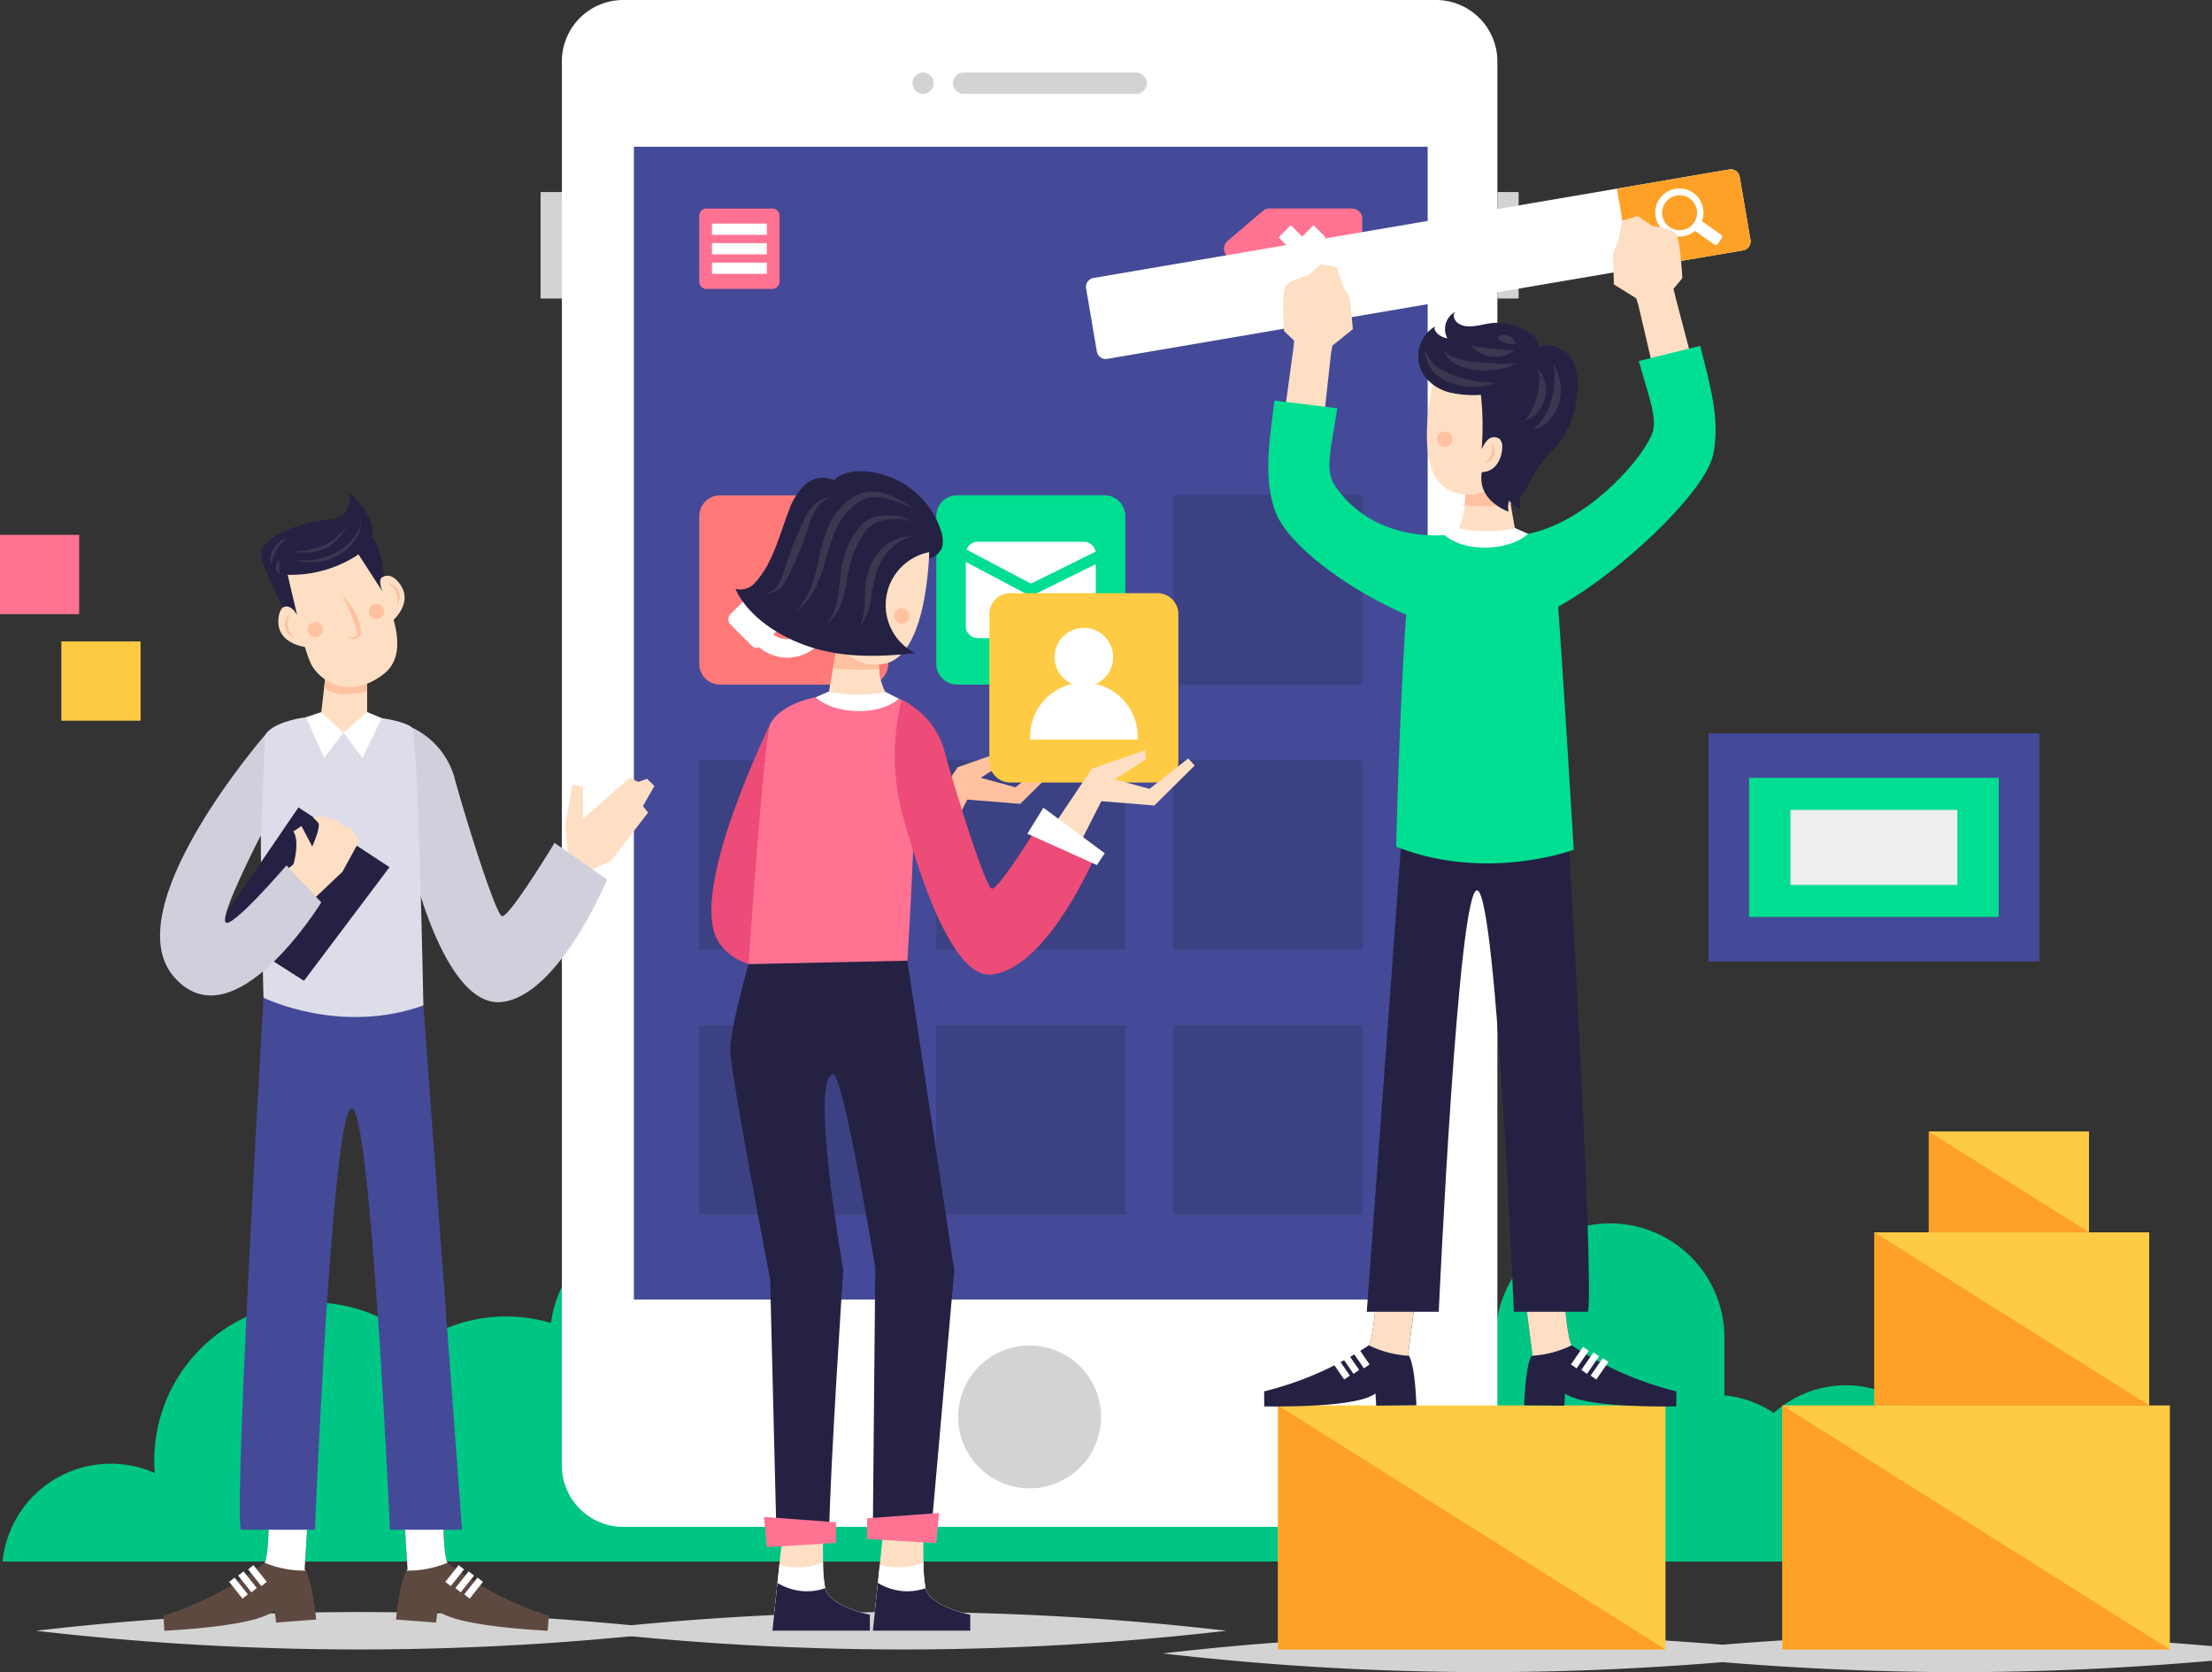 <svg xmlns="http://www.w3.org/2000/svg" width="334.401" height="252.828" viewBox="0 0 334.401 252.828">
  <rect x="0" y="0" width="334.401" height="252.828" fill="#333333" stroke="none"/>
  <g id="Group-144" transform="translate(0 -0.716)">
    <path id="Fill-1" d="M299.772,226.762a11.122,11.122,0,0,0-4.509.959c.031-.412.05-.827.05-1.246a16.266,16.266,0,0,0-27.158-12.115,16.157,16.157,0,0,0-7.466-2.662v-8.68a17.291,17.291,0,0,0-34.437-2.268,23.878,23.878,0,0,0-20.064,3.054,23.908,23.908,0,0,0-39.919,17.808c0,.617.028,1.227.074,1.832a16.364,16.364,0,0,0-14.186.435,16.261,16.261,0,0,0-26.95-9.52,16.154,16.154,0,0,0-7.466-2.662v-8.68A17.291,17.291,0,0,0,83.3,200.75,23.878,23.878,0,0,0,63.241,203.8a23.908,23.908,0,0,0-39.919,17.808c0,.617.028,1.227.074,1.832A16.439,16.439,0,0,0,.383,236.822H310.918a11.215,11.215,0,0,0-11.146-10.06" fill="#00c685" fill-rule="evenodd"/>
    <g id="Group-5" transform="translate(84.286 0.258)">
      <path id="Fill-3" d="M132.794,231.323H9.937a9.293,9.293,0,0,1-9.286-9.3V9.759A9.294,9.294,0,0,1,9.937.457H132.794a9.294,9.294,0,0,1,9.286,9.3V222.022a9.293,9.293,0,0,1-9.286,9.3" fill="#fff" fill-rule="evenodd"/>
    </g>
    <path id="Fill-6" d="M166.454,214.976a10.8,10.8,0,1,1-10.8-10.822,10.812,10.812,0,0,1,10.8,10.822" fill="#d3d3d3" fill-rule="evenodd"/>
    <path id="Fill-8" d="M171.752,14.907H145.68a1.61,1.61,0,0,1,0-3.22h26.071a1.61,1.61,0,0,1,0,3.22" fill="#d3d3d3" fill-rule="evenodd"/>
    <path id="Fill-10" d="M141.157,13.3a1.607,1.607,0,1,1-1.607-1.61,1.609,1.609,0,0,1,1.607,1.61" fill="#d3d3d3" fill-rule="evenodd"/>
    <path id="Fill-12" d="M81.722,45.852h3.214v-16.1H81.722Z" fill="#d3d3d3" fill-rule="evenodd"/>
    <path id="Fill-14" d="M226.365,45.852h3.214v-16.1h-3.214Z" fill="#d3d3d3" fill-rule="evenodd"/>
    <path id="Fill-15" d="M226.365,76.856h3.214v-16.1h-3.214Z" fill="#d3d3d3" fill-rule="evenodd"/>
    <path id="Fill-16" d="M95.829,197.2h120V22.9h-120Z" fill="#444a97" fill-rule="evenodd"/>
    <path id="Fill-17" d="M131.132,104.229H108.865a3.158,3.158,0,0,1-3.155-3.16v-22.3a3.158,3.158,0,0,1,3.155-3.16h22.266a3.158,3.158,0,0,1,3.155,3.16v22.3a3.158,3.158,0,0,1-3.155,3.16" fill="#ff7979" fill-rule="evenodd"/>
    <path id="Fill-18" d="M166.963,104.229H144.7a3.158,3.158,0,0,1-3.155-3.16v-22.3A3.158,3.158,0,0,1,144.7,75.6h22.266a3.158,3.158,0,0,1,3.155,3.16v22.3a3.158,3.158,0,0,1-3.155,3.16" fill="#00de91" fill-rule="evenodd"/>
    <path id="Fill-19" d="M177.373,104.229h28.576V75.6H177.373Z" fill="#3b4182" fill-rule="evenodd"/>
    <path id="Fill-20" d="M155.843,88.96l9.78-4.824a1.791,1.791,0,0,0-1.765-1.505H147.8a1.79,1.79,0,0,0-1.68,1.183Z" fill="#fff" fill-rule="evenodd"/>
    <path id="Fill-21" d="M155.816,90.873l-9.81-5.193V95.4a1.8,1.8,0,0,0,1.795,1.8h16.057a1.8,1.8,0,0,0,1.795-1.8V86.02Z" fill="#fff" fill-rule="evenodd"/>
    <path id="Fill-22" d="M128.9,85.81a7.009,7.009,0,0,0-.492-.692l.333-.335a1.127,1.127,0,0,0,0-1.595l-3.169-3.175a1.123,1.123,0,0,0-1.593,0l-3.177,3.182a1.124,1.124,0,0,0-.174,1.369.95.95,0,0,0,.174.231l1.784,1.786,1.386,1.389a1.125,1.125,0,0,0,1.6,0l.837-.84a3.533,3.533,0,0,1,.414.772,3.759,3.759,0,0,1-.834,4.034l-4.3,4.308a3.743,3.743,0,0,1-4.027.836,3.251,3.251,0,0,1-.766-.418l1.509-1.512a1.127,1.127,0,0,0,0-1.595L117,92.163l-1.784-1.786a.948.948,0,0,0-.23-.175,1.114,1.114,0,0,0-1.362.171l-3.177,3.183a1.129,1.129,0,0,0,0,1.6l3.169,3.175a1.118,1.118,0,0,0,1.171.266,5.954,5.954,0,0,0,.775.569,6.557,6.557,0,0,0,8.1-.935l4.3-4.308a6.584,6.584,0,0,0,.934-8.112" fill="#fff" fill-rule="evenodd"/>
    <path id="Fill-23" d="M105.71,144.3h28.576V115.672H105.71Z" fill="#3b4182" fill-rule="evenodd"/>
    <path id="Fill-24" d="M141.541,144.3h28.576V115.672H141.541Z" fill="#3b4182" fill-rule="evenodd"/>
    <path id="Fill-25" d="M177.373,144.3h28.576V115.672H177.373Z" fill="#3b4182" fill-rule="evenodd"/>
    <path id="Fill-26" d="M105.71,184.364h28.576V155.739H105.71Z" fill="#3b4182" fill-rule="evenodd"/>
    <path id="Fill-27" d="M141.541,184.364h28.576V155.739H141.541Z" fill="#3b4182" fill-rule="evenodd"/>
    <path id="Fill-28" d="M177.373,184.364h28.576V155.739H177.373Z" fill="#3b4182" fill-rule="evenodd"/>
    <path id="Fill-29" d="M116.752,44.406h-9.941a1.1,1.1,0,0,1-1.1-1.1V33.346a1.1,1.1,0,0,1,1.1-1.1h9.941a1.1,1.1,0,0,1,1.1,1.1V43.3a1.1,1.1,0,0,1-1.1,1.1" fill="#ff7292" fill-rule="evenodd"/>
    <path id="Fill-30" d="M107.63,36.223h8.3v-1.7h-8.3Z" fill="#fff" fill-rule="evenodd"/>
    <path id="Fill-31" d="M107.63,39.175h8.3v-1.7h-8.3Z" fill="#fff" fill-rule="evenodd"/>
    <path id="Fill-32" d="M107.63,42.126h8.3v-1.7h-8.3Z" fill="#fff" fill-rule="evenodd"/>
    <path id="Fill-33" d="M204.4,32.243h-12.49a1.556,1.556,0,0,0-1.006.37l-5.319,4.527a1.557,1.557,0,0,0,0,2.37l5.319,4.526a1.552,1.552,0,0,0,1.006.37H204.4a1.553,1.553,0,0,0,1.552-1.555V33.8a1.553,1.553,0,0,0-1.552-1.555" fill="#ff7292" fill-rule="evenodd"/>
    <path id="Fill-34" d="M200.408,36.6l-1.834-1.837-1.72,1.723-1.719-1.723L193.3,36.6l1.72,1.723-1.72,1.722,1.835,1.838,1.719-1.723,1.72,1.723,1.834-1.838-1.72-1.722Z" fill="#fff" fill-rule="evenodd"/>
    <path id="Fill-35" d="M103.2,247.287a425.343,425.343,0,0,1-48.884,2.83,425.359,425.359,0,0,1-48.884-2.83,423.747,423.747,0,0,1,97.767,0" fill="#d3d3d3" fill-rule="evenodd"/>
    <path id="Fill-36" d="M85.929,130.509l-.482-4.989,1.1-6.142,1.561.28.031,4.849,7.076-6.206,1.258.643,1.339-.478,1.117,1.1L97.189,122.6l.781.977-5.6,7.307-3.5,1.527-1,2.571-3.291-1.964Z" fill="#ffdfc4" fill-rule="evenodd"/>
    <path id="Fill-37" d="M62.279,110.72a11.975,11.975,0,0,1,6.351,7.313c1.382,5.193,6.221,20.857,7.257,21.2s7.949-11.077,7.949-11.077l7.949,5.539s-7.257,17.522-15.9,18.521S62.279,131.54,62.279,131.54Z" fill="#d0d0dd" fill-rule="evenodd"/>
    <path id="Fill-38" d="M59.863,245.59l6.05.457.233-1.833c2.177,1.869,10.1,2.705,16.651,3.074l.166-2.269a50.318,50.318,0,0,1-15.3-7.981.094.094,0,0,1-.016-.026c-.389-.545-.674-4.035-.591-6.813l-5.956-.452.518,8.247a1.243,1.243,0,0,0-.15.2c-1.084,1.667-1.6,7.395-1.6,7.395" fill="#5e4941" fill-rule="evenodd"/>
    <path id="Fill-39" d="M61.615,237.993a1.2,1.2,0,0,0-.15.2,15.764,15.764,0,0,0,6.179-1.183c-.389-.545-.674-4.035-.591-6.813l-5.956-.451Z" fill="#fff" fill-rule="evenodd"/>
    <path id="Fill-40" d="M71,242.428l2.009-2.531-.812-.646-2.009,2.531Z" fill="#fff" fill-rule="evenodd"/>
    <path id="Fill-41" d="M69.652,241.478l2.009-2.532-.812-.645-2.009,2.531Z" fill="#fff" fill-rule="evenodd"/>
    <path id="Fill-42" d="M68.14,240.54l2.009-2.531-.812-.646-2.009,2.531Z" fill="#fff" fill-rule="evenodd"/>
    <path id="Fill-43" d="M47.794,245.59l-6.049.457-.234-1.833c-2.177,1.869-10.1,2.705-16.651,3.074l-.166-2.269A50.336,50.336,0,0,0,40,237.037a.116.116,0,0,0,.015-.026c.389-.545.674-4.035.591-6.813l5.956-.452-.519,8.247a1.288,1.288,0,0,1,.151.2c1.083,1.667,1.6,7.395,1.6,7.395" fill="#5e4941" fill-rule="evenodd"/>
    <path id="Fill-44" d="M46.042,237.993a1.286,1.286,0,0,1,.15.2,15.768,15.768,0,0,1-6.179-1.183c.389-.545.674-4.035.591-6.813l5.956-.451Z" fill="#fff" fill-rule="evenodd"/>
    <path id="Fill-45" d="M36.657,242.428,34.648,239.9l.813-.646,2.009,2.531Z" fill="#fff" fill-rule="evenodd"/>
    <path id="Fill-46" d="M38.005,241.478,36,238.945l.813-.645,2.009,2.531Z" fill="#fff" fill-rule="evenodd"/>
    <path id="Fill-47" d="M39.516,240.54l-2.009-2.531.813-.646,2.009,2.531Z" fill="#fff" fill-rule="evenodd"/>
    <path id="Fill-48" d="M39.834,151.569s-4.421,74.9-3.451,80.444H47.61s2.538-62.312,5.471-63.7,5.874,63.7,5.874,63.7H69.84l-5.834-79.275Z" fill="#444a97" fill-rule="evenodd"/>
    <path id="Fill-49" d="M46.249,109.165s-4.878.566-6.174,2.683-.241,39.721-.241,39.721,11.539,5.712,24.172,1.168c0,0-.779-41.109-1.728-42.018s-4.577-1.428-4.577-1.428L51.92,111.5Z" fill="#dddde9" fill-rule="evenodd"/>
    <path id="Fill-50" d="M45.117,122.8l-12.2,17.869,13.034,8.348,12.935-17.187Z" fill="#242143" fill-rule="evenodd"/>
    <path id="Fill-51" d="M44.358,131.4s1.015-3.277.007-4.981l1.211-.8,1.629,3.087s1.392-3.081.879-3.624l-.746-.746s1.894-.465,2.4.255l1.229.122.855.905,1.224.3,1.265,1.975-2.549,4.644-4.61,4.367-4.146-4.392Z" fill="#ffdfc4" fill-rule="evenodd"/>
    <path id="Fill-52" d="M40.075,111.848S17.309,138.024,26.294,148.41s22.277-11.251,22.277-11.251l-5.257-5.6s-8.553,9.95-9.244,8.554,5.4-13.166,5.4-13.166Z" fill="#d0d0dd" fill-rule="evenodd"/>
    <path id="Fill-53" d="M55.5,102.155v7.01S53.854,111.5,51.92,111.5s-3.349-3.115-3.349-3.115L49,104.741l.306-2.586Z" fill="#ffdfc4" fill-rule="evenodd"/>
    <path id="Fill-54" d="M55.5,102.155v3.084c-3.531.961-5.506.207-6.5-.5l.306-2.586Z" fill="#ffc1a0" fill-rule="evenodd"/>
    <path id="Fill-55" d="M53.789,83.485S64.423,97.658,58,102.634c-5.279,4.091-9.846.92-11.017-1.609C45.422,97.647,43.268,86.6,43.268,86.6Z" fill="#ffdfc4" fill-rule="evenodd"/>
    <path id="Fill-56" d="M56.3,89.442s1.974-3.5,4.176-.391-1.565,5.913-1.565,5.913Z" fill="#ffdfc4" fill-rule="evenodd"/>
    <path id="Fill-57" d="M45.793,92.556S42.237,90.7,42.077,94.5,46.6,98.612,46.6,98.612Z" fill="#ffdfc4" fill-rule="evenodd"/>
    <path id="Fill-58" d="M58.609,88.891a2.661,2.661,0,0,1,.495.346,2.8,2.8,0,0,1,.969,2.435,2.685,2.685,0,0,1-.122.592,1.583,1.583,0,0,0,.107-.13,1.9,1.9,0,0,0,.229-.406,2.056,2.056,0,0,0-1.065-2.678,1.878,1.878,0,0,0-.445-.137,1.618,1.618,0,0,0-.167-.021" fill="#fac1a1" fill-rule="evenodd"/>
    <path id="Fill-59" d="M43.834,93.574a2.679,2.679,0,0,0-.227.56,2.8,2.8,0,0,0,.51,2.571,2.69,2.69,0,0,0,.424.431,1.5,1.5,0,0,1-.16-.052,1.83,1.83,0,0,1-.413-.215,2.059,2.059,0,0,1-.561-2.828,1.915,1.915,0,0,1,.3-.358,1.6,1.6,0,0,1,.129-.108" fill="#fac1a1" fill-rule="evenodd"/>
    <path id="Fill-60" d="M55.8,93.492a1.155,1.155,0,1,0,.78-1.437,1.155,1.155,0,0,0-.78,1.437" fill="#ffc1a0" fill-rule="evenodd"/>
    <path id="Fill-61" d="M46.545,96.236a1.155,1.155,0,1,0,.779-1.437,1.155,1.155,0,0,0-.779,1.437" fill="#ffc1a0" fill-rule="evenodd"/>
    <path id="Fill-62" d="M52.561,96.914a1.434,1.434,0,0,0,.271.207,1.912,1.912,0,0,0,.369.175.976.976,0,0,0,.593.014,1.085,1.085,0,0,0,.606-.449,1.175,1.175,0,0,0,.161-.876,8.648,8.648,0,0,0-.419-1.634,8.554,8.554,0,0,0-1.551-2.623,7.769,7.769,0,0,0-.641-.66l-.252-.223.166.292c.108.187.26.456.436.791a22.224,22.224,0,0,1,1.179,2.667c.194.531.362,1.043.5,1.518a.7.7,0,0,1-.314.869,1.064,1.064,0,0,1-.789.039,1.828,1.828,0,0,1-.314-.1" fill="#ffc1a0" fill-rule="evenodd"/>
    <path id="Fill-63" d="M39.446,84.036c.369-1.193,3.474-4.1,10.578-4.759,3.386-.315,2.763-4.068,2.763-4.068s4.342,3.574,3.384,6.88a2.541,2.541,0,0,1,1,1.3,31.278,31.278,0,0,1,.921,4.452s-1.221.082-.233,2.361l-3.664-5.66a18.378,18.378,0,0,1-10.72,3.084l1.44,6.073s-.945-1.81-2.16-1.127c0,0-3.675-7.342-3.306-8.534" fill="#242143" fill-rule="evenodd"/>
    <path id="Fill-64" d="M44.541,85.319l.5.153a7.631,7.631,0,0,0,1.424.235,8.287,8.287,0,0,0,4.644-1.036,7.083,7.083,0,0,0,3.216-3.507,3.826,3.826,0,0,0,.248-1.434,2.943,2.943,0,0,0-.04-.39l-.023-.135a3.257,3.257,0,0,1-.02.522,4.048,4.048,0,0,1-.409,1.332,7.926,7.926,0,0,1-3.23,3.148,9.68,9.68,0,0,1-4.381,1.235,9.332,9.332,0,0,1-1.412-.051l-.519-.072" fill="#3a3750" fill-rule="evenodd"/>
    <path id="Fill-65" d="M44.172,84.151s.536.066,1.411.094a8.424,8.424,0,0,0,3.409-.521,6.332,6.332,0,0,0,2.655-2.216,13.69,13.69,0,0,0,.782-1.181l-.982,1.007a8.146,8.146,0,0,1-2.658,1.9,12.732,12.732,0,0,1-3.219.746l-1.4.172" fill="#3a3750" fill-rule="evenodd"/>
    <path id="Fill-66" d="M41.033,86.114l.029-.2a4.156,4.156,0,0,1,.1-.517,5.832,5.832,0,0,1,1.694-2.813,4.338,4.338,0,0,1,.409-.331l.161-.117-.195.042a2.515,2.515,0,0,0-.52.185A3.193,3.193,0,0,0,40.9,85.375a2.545,2.545,0,0,0,.08.547l.054.192" fill="#3a3750" fill-rule="evenodd"/>
    <path id="Fill-67" d="M42.35,87.525a2.958,2.958,0,0,1-.085-.346,4.336,4.336,0,0,1-.059-.738,4.387,4.387,0,0,1,.046-.738,2.816,2.816,0,0,1,.08-.346.893.893,0,0,0-.313.22,1.245,1.245,0,0,0,.014,1.731.893.893,0,0,0,.316.216" fill="#3a3750" fill-rule="evenodd"/>
    <path id="Fill-68" d="M48.571,108.386l-2.323.778L49,115.31,51.92,111.5Z" fill="#fff" fill-rule="evenodd"/>
    <path id="Fill-69" d="M51.92,111.5l2.886,3.808,2.9-6.018-2.2-.905Z" fill="#fff" fill-rule="evenodd"/>
    <path id="Fill-70" d="M0,93.575H11.966V81.589H0Z" fill="#ff7292" fill-rule="evenodd"/>
    <path id="Fill-71" d="M9.281,109.685H21.247V97.7H9.281Z" fill="#ffcb45" fill-rule="evenodd"/>
    <path id="Fill-72" d="M334.4,249.611c-8.956-.794-22.759-1.726-38.258-1.726-14.109,0-26.814.773-35.736,1.51-8.923-.737-21.628-1.51-35.737-1.51a425.466,425.466,0,0,0-48.884,2.829,425.359,425.359,0,0,0,48.884,2.83c14.109,0,26.814-.773,35.737-1.51,8.922.738,21.627,1.51,35.736,1.51,15.5,0,29.3-.933,38.258-1.726Z" fill="#d3d3d3" fill-rule="evenodd"/>
    <path id="Fill-73" d="M193.211,250.117h58.571v-36.9H193.211Z" fill="#ffcb45" fill-rule="evenodd"/>
    <path id="Fill-74" d="M193.21,213.215l58.571,36.9H193.21Z" fill="#ffa127" fill-rule="evenodd"/>
    <path id="Fill-75" d="M269.461,250.117h58.571v-36.9H269.461Z" fill="#ffcb45" fill-rule="evenodd"/>
    <path id="Fill-76" d="M269.461,213.215l58.571,36.9H269.461Z" fill="#ffa127" fill-rule="evenodd"/>
    <path id="Fill-77" d="M283.375,213.215h41.534V187.047H283.375Z" fill="#ffcb45" fill-rule="evenodd"/>
    <path id="Fill-78" d="M283.374,187.047l41.534,26.168H283.374Z" fill="#ffa127" fill-rule="evenodd"/>
    <path id="Fill-79" d="M291.583,187.047H315.8V171.788H291.583Z" fill="#ffcb45" fill-rule="evenodd"/>
    <path id="Fill-80" d="M291.582,171.787,315.8,187.047H291.582Z" fill="#ffa127" fill-rule="evenodd"/>
    <path id="Fill-81" d="M230.417,213.2l6.066.053.111-1.845c2.3,1.72,10.261,2.027,16.818,1.959l.015-2.275a50.356,50.356,0,0,1-15.8-6.945.1.1,0,0,1-.017-.026c-.424-.517-.94-3.98-1.041-6.758l-5.974-.054,1.064,8.193a1.311,1.311,0,0,0-.136.213c-.971,1.735-1.108,7.485-1.108,7.485" fill="#242143" fill-rule="evenodd"/>
    <path id="Fill-82" d="M231.662,205.5a1.309,1.309,0,0,0-.136.212,15.766,15.766,0,0,0,6.087-1.593c-.424-.517-.94-3.98-1.041-6.758l-5.974-.054Z" fill="#ffdfc4" fill-rule="evenodd"/>
    <path id="Fill-83" d="M241.32,209.3l1.836-2.66-.853-.59-1.836,2.659Z" fill="#fff" fill-rule="evenodd"/>
    <path id="Fill-84" d="M239.912,208.445l1.836-2.66-.854-.59-1.836,2.659Z" fill="#fff" fill-rule="evenodd"/>
    <path id="Fill-85" d="M238.342,207.611l1.836-2.659-.853-.59-1.836,2.659Z" fill="#fff" fill-rule="evenodd"/>
    <path id="Fill-86" d="M214.118,213.2l-6.066.053-.111-1.845c-2.3,1.72-10.261,2.027-16.818,1.959l-.015-2.275a50.356,50.356,0,0,0,15.8-6.945.1.1,0,0,0,.017-.026c.424-.517.94-3.98,1.041-6.758l5.974-.054-1.064,8.193a1.31,1.31,0,0,1,.136.213c.971,1.735,1.108,7.485,1.108,7.485" fill="#242143" fill-rule="evenodd"/>
    <path id="Fill-87" d="M212.873,205.5a1.31,1.31,0,0,1,.136.212,15.766,15.766,0,0,1-6.087-1.593c.424-.517.94-3.98,1.041-6.758l5.974-.054Z" fill="#ffdfc4" fill-rule="evenodd"/>
    <path id="Fill-88" d="M203.215,209.3l-1.836-2.66.854-.59,1.836,2.659Z" fill="#fff" fill-rule="evenodd"/>
    <path id="Fill-89" d="M204.623,208.445l-1.836-2.66.853-.59,1.836,2.659Z" fill="#fff" fill-rule="evenodd"/>
    <path id="Fill-90" d="M206.193,207.611l-1.836-2.659.854-.59,1.836,2.659Z" fill="#fff" fill-rule="evenodd"/>
    <path id="Fill-91" d="M236.625,118.613s4.421,74.9,3.451,80.444H228.849s-2.538-62.313-5.471-63.7-5.874,63.7-5.874,63.7H206.62l5.833-79.276Z" fill="#242143" fill-rule="evenodd"/>
    <path id="Fill-92" d="M263.51,38.568,167.391,54.975a1.367,1.367,0,0,1-1.577-1.119l-1.621-9.532a1.368,1.368,0,0,1,1.118-1.579l96.119-16.408a1.366,1.366,0,0,1,1.576,1.12l1.622,9.531a1.369,1.369,0,0,1-1.118,1.58" fill="#fff" fill-rule="evenodd"/>
    <path id="Fill-93" d="M263.51,38.568l-16.989,2.9L244.44,29.237l16.989-2.9a1.366,1.366,0,0,1,1.576,1.12l1.622,9.531a1.369,1.369,0,0,1-1.118,1.58" fill="#ffa127" fill-rule="evenodd"/>
    <path id="Fill-94" d="M254.363,35.482a2.639,2.639,0,1,1,2.154-3.044,2.634,2.634,0,0,1-2.154,3.044m5.821.728-2.9-2.056a3.644,3.644,0,1,0-1.039,1.47l2.9,2.056a.394.394,0,0,0,.551-.094l.583-.823a.4.4,0,0,0-.094-.552" fill="#fff" fill-rule="evenodd"/>
    <path id="Fill-95" d="M211.068,128.727s1.053-43.326,2.958-45.214a6.75,6.75,0,0,1,4.4-1.868l6.291.384,6.291-.6s3.43,1.826,3.906,3.734,2.994,44.041,2.994,44.041-13.249,4.928-26.845-.477" fill="#00de91" fill-rule="evenodd"/>
    <path id="Fill-96" d="M229,80.545a14.942,14.942,0,0,1-8.508.055,8.485,8.485,0,0,0,.924-3.475c.054-.555.081-1.114.088-1.638a25.9,25.9,0,0,0-.114-2.986l6.145-.333.156.867.695,3.979Z" fill="#ffdfc4" fill-rule="evenodd"/>
    <path id="Fill-97" d="M228.383,77.014a30.949,30.949,0,0,1-6.969.111c.054-.555.08-1.114.088-1.638,0,0,4.516-.866,6.186-2.451Z" fill="#ffc1a0" fill-rule="evenodd"/>
    <path id="Fill-98" d="M217.41,55.08s-4.773,16.695,1.689,19.755c6.783,3.213,11.5-5.96,11.5-5.96l1.549-11.7Z" fill="#ffdfc4" fill-rule="evenodd"/>
    <path id="Fill-99" d="M225.373,67.662a2.451,2.451,0,0,1,.171.525,2.292,2.292,0,0,1-.054,1.185,2.2,2.2,0,0,1-.659.967,2.278,2.278,0,0,1-.446.3,1.528,1.528,0,0,0,.159-.018,1.721,1.721,0,0,0,.416-.118,1.664,1.664,0,0,0,.94-.986,1.76,1.76,0,0,0-.154-1.381,1.9,1.9,0,0,0-.257-.361c-.071-.077-.115-.116-.115-.116" fill="#fac1a1" fill-rule="evenodd"/>
    <path id="Fill-100" d="M217.323,67.449a1.155,1.155,0,1,0,.78-1.437,1.154,1.154,0,0,0-.78,1.437" fill="#ffc1a0" fill-rule="evenodd"/>
    <path id="Fill-101" d="M234.263,69.307a14.061,14.061,0,0,0,4.107-8.564,8.68,8.68,0,0,0-.719-5.605c-.971-1.656-3.179-2.764-4.916-1.95a3.016,3.016,0,0,0-1.416-2.071,8.43,8.43,0,0,0-6.085-1.511c-1.609.231-3.381.9-4.751.026-.6-.382-.989-1.31-.456-1.78a2.949,2.949,0,0,0-1.209,4.031,3.387,3.387,0,0,1-1.351-.582c-.378-.32-.754-.782-.538-1.227a5.257,5.257,0,0,0-1.447,7.674,6.849,6.849,0,0,0,3.839,2.346,16.51,16.51,0,0,0,4.557.325,44.31,44.31,0,0,1,.108,8.276,4.024,4.024,0,0,1,1.009-1.55,1.368,1.368,0,0,1,1.712-.057,1.756,1.756,0,0,1,.388,1.421,4.486,4.486,0,0,1-.836,2.44,2.809,2.809,0,0,1-2.239,1.15c-.726,4.189,3.61,5.814,4.046,5.992a3.276,3.276,0,0,1,.069-1.711,3.309,3.309,0,0,0,1.764,1.3,2.542,2.542,0,0,1,.426-2.511c1.269-1.929,2.224-4.313,3.938-5.86" fill="#242143" fill-rule="evenodd"/>
    <path id="Fill-102" d="M226.166,58.551s-.168.082-.487.2a7.481,7.481,0,0,1-1.4.371,9.747,9.747,0,0,1-4.775-.473,7.366,7.366,0,0,1-2.39-1.3,4.8,4.8,0,0,1-1.32-1.83,4.582,4.582,0,0,1-.331-1.44,3.562,3.562,0,0,1,0-.531s.055.182.182.488a5.7,5.7,0,0,0,.677,1.186,5.246,5.246,0,0,0,1.4,1.3,10.593,10.593,0,0,0,2.176.971,18.075,18.075,0,0,0,4.348,1.014,12.7,12.7,0,0,0,1.394.052l.522-.017" fill="#3a3750" fill-rule="evenodd"/>
    <path id="Fill-103" d="M230.74,64s0,.076-.016.272l-.092-.063a11.627,11.627,0,0,0,.808-1.264,10.757,10.757,0,0,0,.889-2.242c.621-2.112.361-4.149.1-4.033a.65.65,0,0,1,.331.175,2.365,2.365,0,0,1,.541.87,5.1,5.1,0,0,1,.2,3.313,5.214,5.214,0,0,1-1.448,2.4,4.373,4.373,0,0,1-1.35.872l-.157.067.065-.13c.087-.176.129-.24.129-.24" fill="#3a3750" fill-rule="evenodd"/>
    <path id="Fill-104" d="M231.734,65.7l.341-.295a7.52,7.52,0,0,0,.814-.863,9.178,9.178,0,0,0,1.661-3.306,13.423,13.423,0,0,0,.443-3.746c-.009-.5-.033-.917-.056-1.206s-.035-.451-.035-.451.085.138.219.4a7.836,7.836,0,0,1,.472,1.156,7.38,7.38,0,0,1,.13,4.173,6.159,6.159,0,0,1-2.425,3.433,4.911,4.911,0,0,1-1.126.575,4.283,4.283,0,0,1-.437.131" fill="#3a3750" fill-rule="evenodd"/>
    <path id="Fill-105" d="M229.325,55.536a3.973,3.973,0,0,1-.406.263,5.69,5.69,0,0,1-1.227.527,11.994,11.994,0,0,1-4.329.333,8.889,8.889,0,0,1-2.4-.476,5.162,5.162,0,0,1-1.756-1.048,3.677,3.677,0,0,1-.822-1.082,2.585,2.585,0,0,1-.179-.454,4.029,4.029,0,0,0,.331.341,4.457,4.457,0,0,0,1.021.7,9.873,9.873,0,0,0,3.894.806c1.642.124,3.08.318,4.137.281a8.69,8.69,0,0,0,1.262-.106l.471-.084" fill="#3a3750" fill-rule="evenodd"/>
    <path id="Fill-106" d="M228.94,53.677a3.844,3.844,0,0,1-.9.552,4.78,4.78,0,0,1-4.876-.52,3.866,3.866,0,0,1-.765-.73l1.006.17c.6.1,1.4.187,2.254.281s1.652.17,2.263.2l1.019.046" fill="#3a3750" fill-rule="evenodd"/>
    <path id="Fill-107" d="M229.124,52.747s-.231,0-.53-.012a2.885,2.885,0,0,1-1.893-.655c-.244-.172-.424-.318-.424-.318a1.6,1.6,0,0,1,.475-.29,1.7,1.7,0,0,1,2.176.753,1.6,1.6,0,0,1,.2.522" fill="#3a3750" fill-rule="evenodd"/>
    <path id="Fill-108" d="M220.49,80.6l-2.06,1.045s2.053,2.091,6.751,1.848c4.045-.208,5.831-2.064,5.831-2.064L229,80.545a19.833,19.833,0,0,1-8.508.055" fill="#fff" fill-rule="evenodd"/>
    <path id="Fill-109" d="M204.08,45.855l-.972-1.744-1.04-3.026-2.379-.429-2.048,1.789s-2.911.6-3.407,1.762-.1,6.589-.1,6.589l1.518,1.434-.156,1.406-2.429,17.754h6.266l1.882-17.256.208-1.158,3.1-2.491Z" fill="#ffdfc4" fill-rule="evenodd"/>
    <path id="Fill-110" d="M201.663,73.9c-1.394-2.222-.368-5.664.5-11.459l-9.5-1.161c-.634,5.376-1.771,11.451.082,16.652,2.016,5.656,12.972,13.378,22.964,16.981l2.717-13.267c-8.691.384-14.137-3.55-16.768-7.745" fill="#00de91" fill-rule="evenodd"/>
    <path id="Fill-111" d="M243.849,39.072l.755-1.848.667-3.13,2.31-.713,2.248,1.528s2.963.247,3.6,1.336.9,6.528.9,6.528l-1.334,1.607.325,1.377,4.553,17.33-6.219.758-3.951-16.9-.346-1.125-3.379-2.1Z" fill="#ffdfc4" fill-rule="evenodd"/>
    <path id="Fill-112" d="M249.632,66.619c1.115-2.375-.318-5.666-1.881-11.314l9.288-2.3c1.279,5.26,3.139,11.152,1.927,16.539-1.318,5.858-15.04,18.706-24.524,23.492l-3.43-11.6c8.482-1.7,16.515-10.326,18.62-14.81" fill="#00de91" fill-rule="evenodd"/>
    <path id="Fill-113" d="M185.414,247.287a425.344,425.344,0,0,1-48.884,2.83,425.359,425.359,0,0,1-48.884-2.83,423.747,423.747,0,0,1,97.767,0" fill="#d3d3d3" fill-rule="evenodd"/>
    <path id="Fill-114" d="M137.473,127.605l7.31-10.891,8.026-2.789.166,1.369-4.714,3.029,5.252,1.428,5.846-4.589.981,1.056-6.1,6.043-8.011-.644-3.674,7.228Z" fill="#ffc1a0" fill-rule="evenodd"/>
    <path id="Fill-115" d="M116.471,110.139s-12.619,25.579-7.857,32.972,18.867,2.547,18.867,2.547Z" fill="#ec4c77" fill-rule="evenodd"/>
    <path id="Fill-116" d="M146.685,244.852v2.426H131.95l.764-7.219.293-2.769,1.2-11.419h5.614s-.321,6.446-.214,11.068a21.759,21.759,0,0,0,.322,3.914c.021.065.035.122.049.172.779,2.654,6.707,3.829,6.707,3.829" fill="#ffdfc4" fill-rule="evenodd"/>
    <path id="Fill-117" d="M146.685,244.852v2.426H131.95l.764-7.219.293-2.769a2.844,2.844,0,0,0,.457.15,10.093,10.093,0,0,0,6.143-.5,21.759,21.759,0,0,0,.322,3.914c.021.065.035.122.049.172.779,2.654,6.707,3.829,6.707,3.829" fill="#fff" fill-rule="evenodd"/>
    <path id="Fill-118" d="M146.685,244.852v2.426H131.95l.764-7.219c.057.029.107.064.164.093a8.673,8.673,0,0,0,3.607,1.138,8.531,8.531,0,0,0,3.444-.437c.021.065.035.122.049.172.779,2.654,6.707,3.829,6.707,3.829" fill="#242143" fill-rule="evenodd"/>
    <path id="Fill-119" d="M131.507,244.852v2.426H116.771l.764-7.219.293-2.769,1.2-11.419h5.614s-.321,6.446-.214,11.068a21.761,21.761,0,0,0,.322,3.914c.021.065.035.122.049.172.779,2.654,6.707,3.829,6.707,3.829" fill="#ffdfc4" fill-rule="evenodd"/>
    <path id="Fill-120" d="M131.507,244.852v2.426H116.771l.764-7.219.293-2.769a2.844,2.844,0,0,0,.457.15,10.093,10.093,0,0,0,6.143-.5,21.761,21.761,0,0,0,.322,3.914c.021.065.035.122.049.172.779,2.654,6.707,3.829,6.707,3.829" fill="#fff" fill-rule="evenodd"/>
    <path id="Fill-121" d="M131.507,244.852v2.426H116.771l.764-7.219c.057.029.107.064.164.093a8.673,8.673,0,0,0,3.607,1.138,8.531,8.531,0,0,0,3.444-.437c.021.065.035.122.049.172.779,2.654,6.707,3.829,6.707,3.829" fill="#242143" fill-rule="evenodd"/>
    <path id="Fill-122" d="M137.172,145.973s2.429-37.15.3-38.78a6.117,6.117,0,0,0-5.479-.83l-6.291.384-2.4-.6s-5.156.859-6.834,3.992c-.929,1.733-3.31,36.355-3.31,36.355s10.414,4.885,24.011-.521" fill="#ff7292" fill-rule="evenodd"/>
    <path id="Fill-123" d="M125.32,105.263a14.942,14.942,0,0,0,8.508.055,8.507,8.507,0,0,1-.924-3.475c-.054-.555-.081-1.114-.088-1.638a25.912,25.912,0,0,1,.114-2.986l-6.145-.332-.156.866-.695,3.98Z" fill="#ffdfc4" fill-rule="evenodd"/>
    <path id="Fill-124" d="M125.935,101.732a30.954,30.954,0,0,0,6.969.111c-.054-.555-.081-1.114-.089-1.638,0,0-4.516-.866-6.186-2.452Z" fill="#ffc1a0" fill-rule="evenodd"/>
    <path id="Fill-125" d="M140.521,82.516s.134,17.365-6.911,18.58c-7.394,1.275-9.488-8.829-9.488-8.829l1.636-11.688Z" fill="#ffdfc4" fill-rule="evenodd"/>
    <path id="Fill-126" d="M137.3,94.456a1.155,1.155,0,1,1-.367-1.594,1.154,1.154,0,0,1,.367,1.594" fill="#ffc1a0" fill-rule="evenodd"/>
    <path id="Fill-127" d="M133.827,105.318l2.06,1.045s-2.053,2.091-6.751,1.848c-4.045-.208-5.831-2.064-5.831-2.064l2.014-.884a19.833,19.833,0,0,0,8.508.055" fill="#fff" fill-rule="evenodd"/>
    <path id="Fill-128" d="M116.428,194.156l.943,38.153h7.986c.089-8.864,2.124-39.591,2.124-39.591s-5.136-29.02-1.546-29.573c1.546-.238,6.386,29.276,6.386,29.276l-.371,39.889h8.824l3.489-39.489-7.091-46.847-24.011.521s-2.889,10.1-2.761,13.193c.16,3.872,6.028,34.47,6.028,34.47" fill="#242143" fill-rule="evenodd"/>
    <path id="Fill-129" d="M115.489,230.074l.446,4.561,10.446-.626v-3.13Z" fill="#ff7292" fill-rule="evenodd"/>
    <path id="Fill-130" d="M174.988,119.028H152.721a3.158,3.158,0,0,1-3.155-3.16v-22.3a3.158,3.158,0,0,1,3.155-3.16h22.266a3.158,3.158,0,0,1,3.155,3.16v22.3a3.158,3.158,0,0,1-3.155,3.16" fill="#ffcb45" fill-rule="evenodd"/>
    <path id="Fill-131" d="M165.622,104.127a4.423,4.423,0,1,0-3.534,0,8.125,8.125,0,0,0-6.348,7.93v.488H171.97v-.488a8.126,8.126,0,0,0-6.349-7.93" fill="#fff" fill-rule="evenodd"/>
    <path id="Fill-132" d="M141.977,229.477l-.446,4.561-10.446-.626v-3.13Z" fill="#ff7292" fill-rule="evenodd"/>
    <path id="Fill-133" d="M157.74,127.848l7.31-10.891,8.026-2.79.166,1.369-4.714,3.029,5.253,1.427,5.846-4.589.981,1.057-6.1,6.043-8.011-.644-3.674,7.227Z" fill="#ffdfc4" fill-rule="evenodd"/>
    <path id="Fill-134" d="M136.318,106.567a11.975,11.975,0,0,1,6.351,7.313c1.382,5.193,6.221,20.857,7.257,21.2s7.949-11.077,7.949-11.077l7.949,5.539s-7.258,17.522-15.9,18.521c-5.69.658-10.689-13.98-13.439-24.055a34.294,34.294,0,0,1-.169-17.444" fill="#ec4c77" fill-rule="evenodd"/>
    <path id="Fill-135" d="M155.31,126.774l2.429-3.935,9.267,6.887-1.183,1.789Z" fill="#fff" fill-rule="evenodd"/>
    <path id="Fill-136" d="M140.436,85.166c.076-.208,0-.762.079-.97a8.152,8.152,0,0,0-2.174,15.269c-4.989.554-10.119.723-14.946-.649s-10.116-4.5-12.221-9.068a2.949,2.949,0,0,0,2.634-.582c2.984-2.959,3.921-7.335,5.456-11.25a9.476,9.476,0,0,1,2.472-3.929,3.922,3.922,0,0,1,4.349-.648c1-1.141,3.086-1.44,4.6-1.364a13.12,13.12,0,0,1,11.494,8.765,5.025,5.025,0,0,1,.284,2.6,2.717,2.717,0,0,1-2.025,1.827" fill="#242143" fill-rule="evenodd"/>
    <path id="Fill-137" d="M115.643,90.379s.066,0,.19-.011a1.9,1.9,0,0,0,.516-.124,2.8,2.8,0,0,0,1.369-1.239,15.224,15.224,0,0,0,1.045-2.7c.358-1.06.774-2.214,1.248-3.41s.959-2.307,1.412-3.364a7.6,7.6,0,0,1,1.739-2.576A4.054,4.054,0,0,1,125,75.969a2.893,2.893,0,0,1,.554-.069h.192l-.184.05a3.244,3.244,0,0,0-.5.2,4.171,4.171,0,0,0-1.455,1.226,8.492,8.492,0,0,0-1.228,2.539c-.326,1.044-.756,2.224-1.232,3.425s-.968,2.343-1.434,3.365a11.24,11.24,0,0,1-1.5,2.662,2.943,2.943,0,0,1-1.814,1.063,1.851,1.851,0,0,1-.564-.008,1.759,1.759,0,0,1-.188-.041" fill="#3a3750" fill-rule="evenodd"/>
    <path id="Fill-138" d="M138.113,77.71a3.018,3.018,0,0,0-1-.542,22.911,22.911,0,0,0-2.921-1.042,5.587,5.587,0,0,0-4.186.353,9.986,9.986,0,0,0-3.492,3.965,30.5,30.5,0,0,0-1.787,5.267,19.594,19.594,0,0,1-1.711,4.413,10.13,10.13,0,0,1-2,2.487,9.134,9.134,0,0,1-.9.733s.294-.29.759-.863a11.09,11.09,0,0,0,1.593-2.631,23.688,23.688,0,0,0,1.259-4.391,23.328,23.328,0,0,1,1.7-5.564,10.315,10.315,0,0,1,1.785-2.544,8.912,8.912,0,0,1,2.309-1.78,5.181,5.181,0,0,1,2.641-.518,7.45,7.45,0,0,1,2.211.49A18.132,18.132,0,0,1,137.2,77a4.208,4.208,0,0,1,.709.492,1.528,1.528,0,0,1,.2.22" fill="#3a3750" fill-rule="evenodd"/>
    <path id="Fill-139" d="M137.841,79.672l-.211-.122a3.285,3.285,0,0,0-.64-.248,6.357,6.357,0,0,0-2.483-.033,5.057,5.057,0,0,0-3.2,1.218,9.343,9.343,0,0,0-1.215,1.715,15.332,15.332,0,0,0-1.007,2.079,20.919,20.919,0,0,0-1.1,4.382,16.353,16.353,0,0,1-1.006,3.755,7.367,7.367,0,0,1-1.45,2.193,5.93,5.93,0,0,1-.7.64,7.668,7.668,0,0,0,.555-.758,8.071,8.071,0,0,0,1.026-2.282,21.106,21.106,0,0,0,.561-3.689,16.311,16.311,0,0,1,.989-4.689,13.034,13.034,0,0,1,1.146-2.239,8.935,8.935,0,0,1,1.5-1.854,4.037,4.037,0,0,1,2.038-.962,10.3,10.3,0,0,1,1.832-.116,6.037,6.037,0,0,1,2.586.462,3.124,3.124,0,0,1,.6.383l.182.165" fill="#3a3750" fill-rule="evenodd"/>
    <path id="Fill-140" d="M137.947,81.85l-.171.041c-.111.023-.274.069-.478.133a6.38,6.38,0,0,0-1.592.783,7.659,7.659,0,0,0-1.836,1.774,9.829,9.829,0,0,0-1.391,2.77,16.89,16.89,0,0,0-.686,3.117,12.743,12.743,0,0,1-.567,2.722,12.583,12.583,0,0,1-.8,1.689l-.338.589.161-.659c.1-.422.263-1.032.386-1.777a20.074,20.074,0,0,0,.132-2.659,11.578,11.578,0,0,1,.554-3.406,8.27,8.27,0,0,1,1.759-3.046,6.85,6.85,0,0,1,2.336-1.651,5.522,5.522,0,0,1,1.844-.433,4.246,4.246,0,0,1,.508,0l.175.011" fill="#3a3750" fill-rule="evenodd"/>
    <path id="Fill-141" d="M258.288,146.09h50V111.6h-50Z" fill="#444a97" fill-rule="evenodd"/>
    <path id="Fill-142" d="M264.419,139.363h37.738V118.325H264.419Z" fill="#00de91" fill-rule="evenodd"/>
    <path id="Fill-143" d="M270.669,134.518h25.238V123.172H270.669Z" fill="#eee" fill-rule="evenodd"/>
  </g>
</svg>
